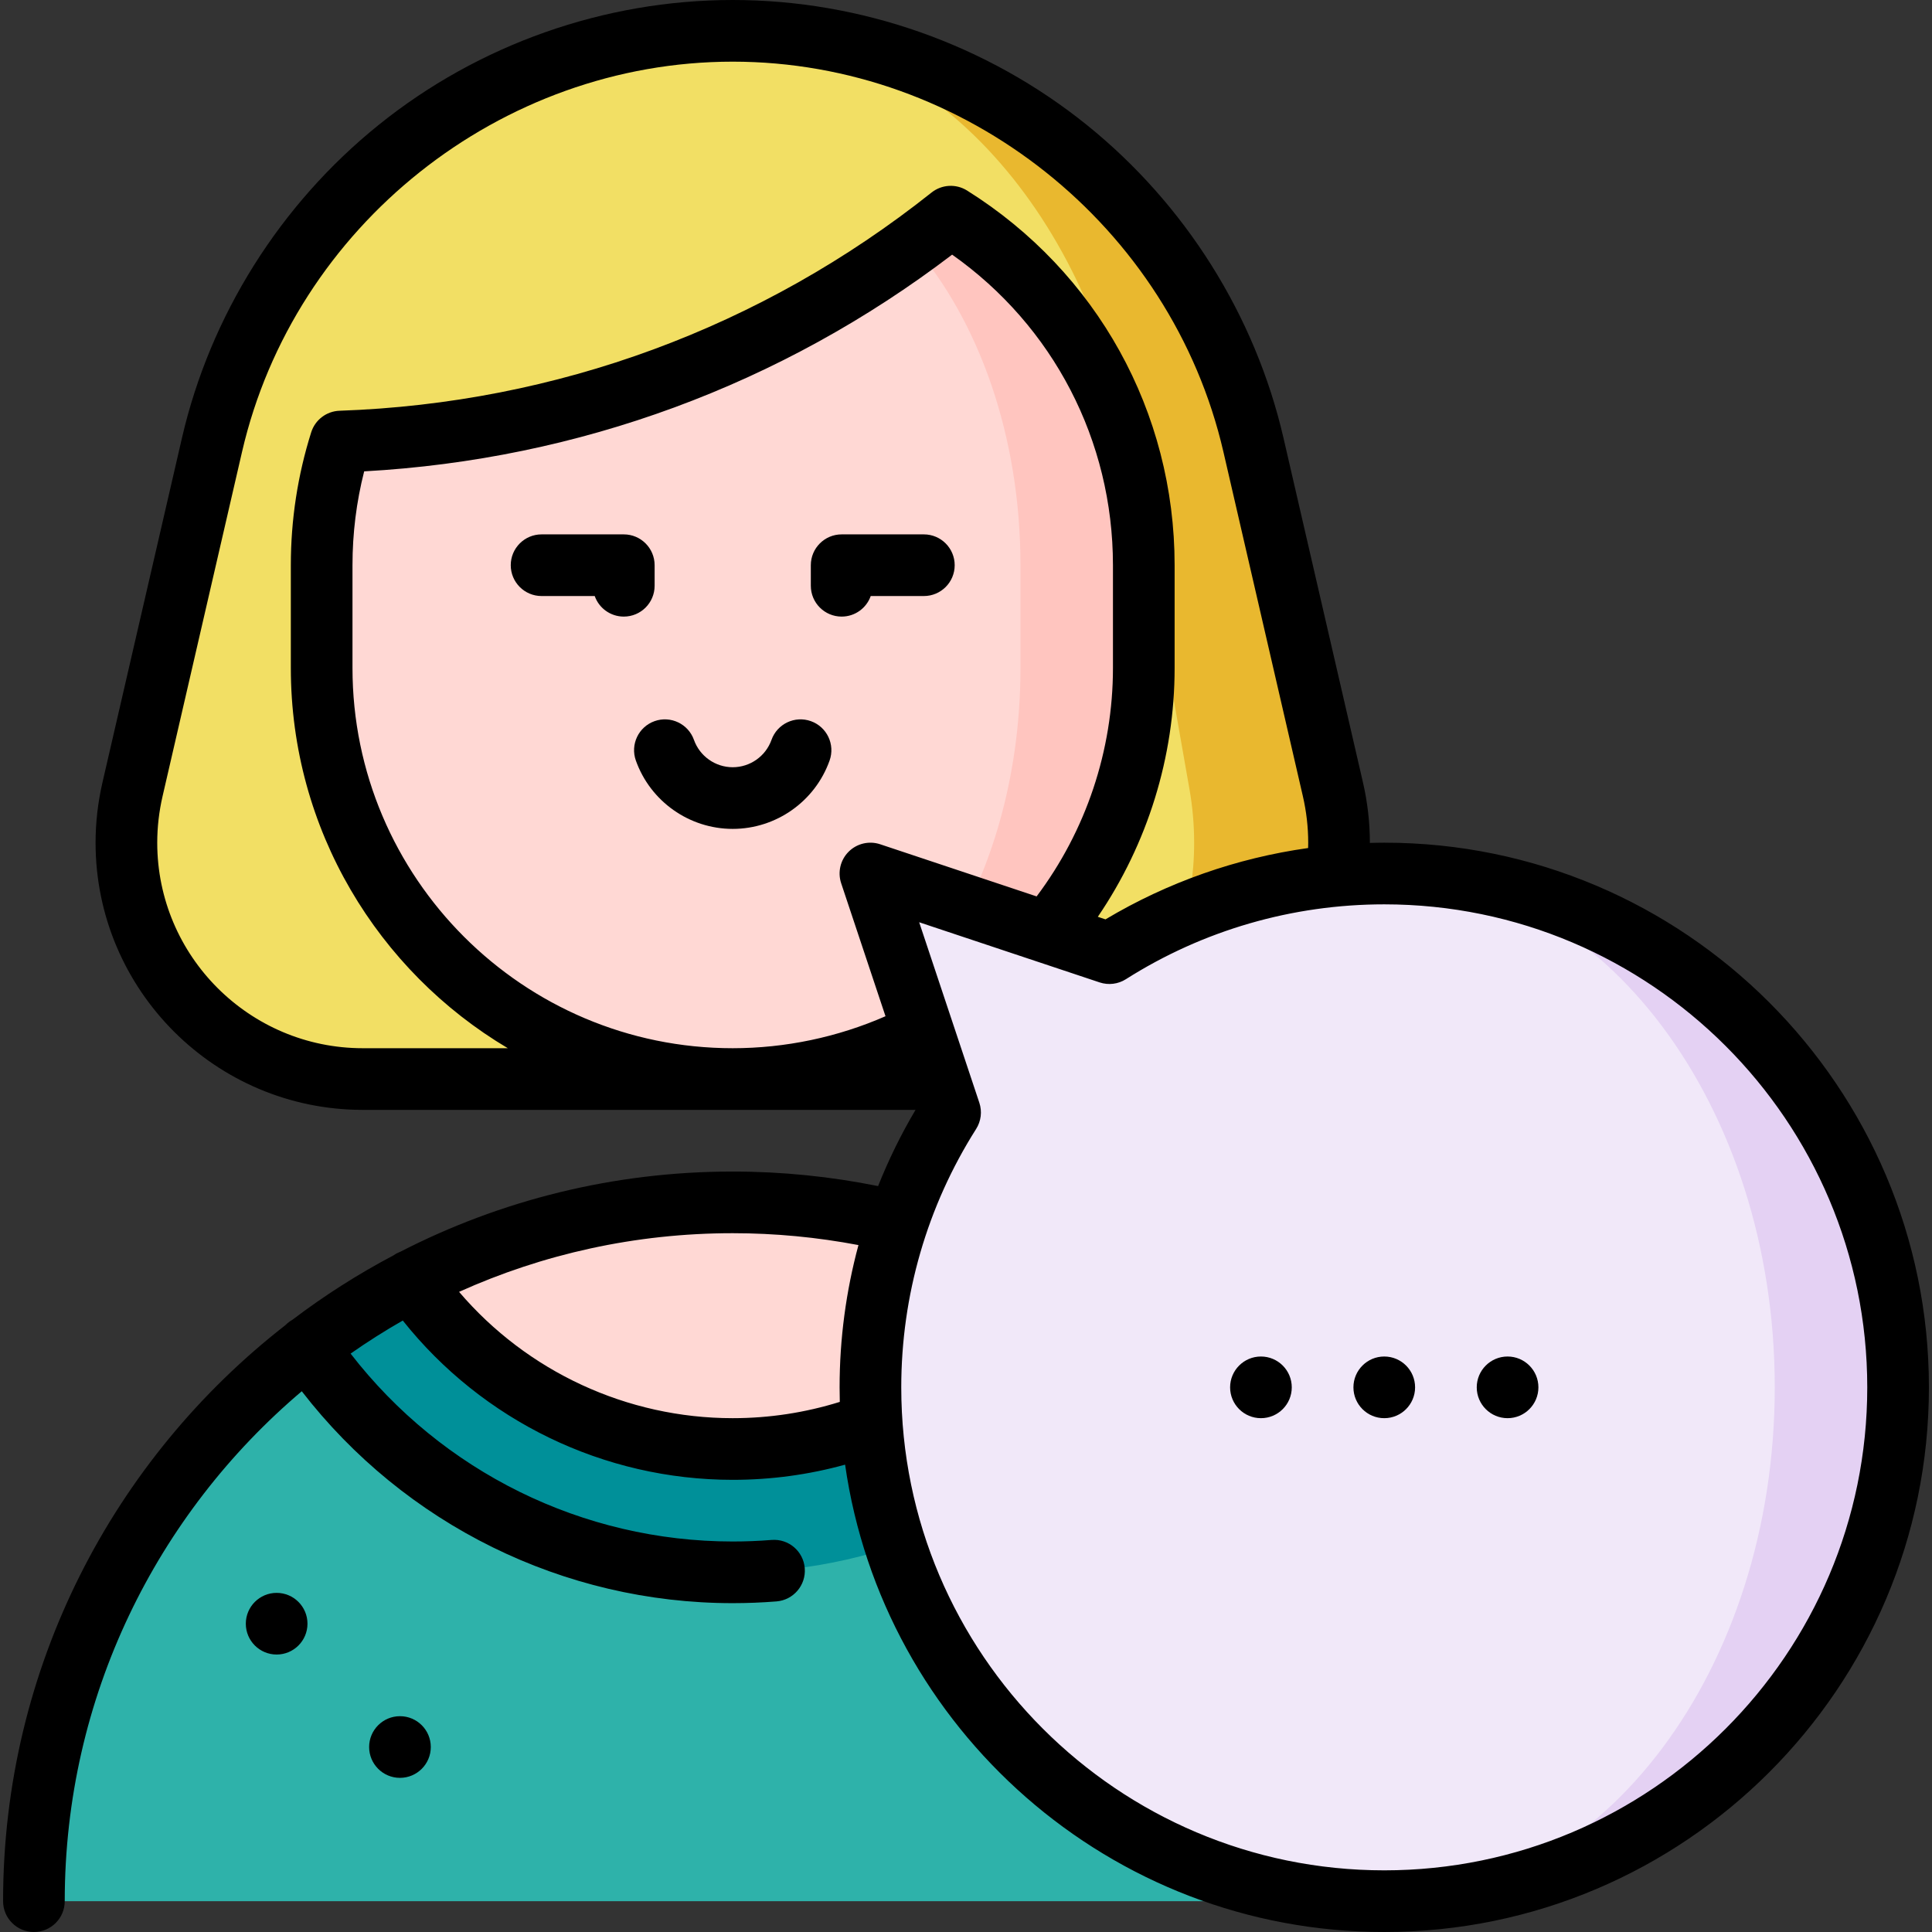 <!DOCTYPE svg PUBLIC "-//W3C//DTD SVG 1.1//EN" "http://www.w3.org/Graphics/SVG/1.1/DTD/svg11.dtd">
<!-- Uploaded to: SVG Repo, www.svgrepo.com, Transformed by: SVG Repo Mixer Tools -->
<svg height="130px" width="130px" version="1.1" id="Layer_1" xmlns="http://www.w3.org/2000/svg" xmlns:xlink="http://www.w3.org/1999/xlink" viewBox="0 0 512 512" xml:space="preserve" fill="#000000">
<rect x="0" y="0" width="512" height="512" fill="#333333" stroke="none"/>
<g id="SVGRepo_bgCarrier" stroke-width="0"/>
<g id="SVGRepo_tracerCarrier" stroke-linecap="round" stroke-linejoin="round"/>
<g id="SVGRepo_iconCarrier"> <path style="fill:#e9b82f;" d="M353.236,209.179l-21.057-91.278C317.68,55.122,261.305,8.17,194.179,8.17l74.61,277.787h23.432 c34.598,0,62.638-28.04,62.638-62.638C354.86,218.45,354.282,213.722,353.236,209.179z"/> <path style="fill:#f2df64;" d="M315.229,209.179c0.795,4.543,1.231,9.27,1.231,14.14c0,34.598-21.341,62.638-47.67,62.638H96.136 c-34.598,0-62.638-28.04-62.638-62.638c0-4.869,0.577-9.597,1.623-14.14l21.057-91.278c14.499-62.78,70.874-109.731,138-109.731 c51.091,0,93.979,46.951,105.014,109.731L315.229,209.179z"/> <path style="fill:#FFC5BF;" d="M251.948,57.42c-3.246,2.582-6.558,5.098-9.924,7.527l-47.845,221.01 c60.165,0,108.936-48.771,108.936-108.936v-27.234C303.115,110.853,282.678,76.68,251.948,57.42z"/> <path style="fill:#FFD8D4;" d="M270.434,149.787v27.234c0,60.165-34.141,108.936-76.255,108.936 c-60.165,0-108.936-48.771-108.936-108.936v-27.234c0-11.417,1.754-22.43,5.011-32.768c56.592-1.972,108.838-20.992,151.77-52.071 C259.344,84.916,270.434,115.505,270.434,149.787z"/> <path style="fill:#708320;" d="M306.873,356.875h-30.491l70.307,146.955h32.681C379.37,443.958,350.96,390.721,306.873,356.875z"/> <path style="fill:#2eb2aa;" d="M298.169,368.357L81.484,356.875C37.398,390.721,8.987,443.958,8.987,503.83h337.702 C346.689,450.353,328.018,402.16,298.169,368.357z"/> <path style="fill:#3C4F0D;" d="M279.334,339.336h-26.918v29.021h45.753c3.094-3.671,6.002-7.495,8.704-11.482 C298.256,350.252,289.051,344.38,279.334,339.336z"/> <path style="fill:#009099;" d="M274.181,346.145l-165.158-6.809c-9.717,5.044-18.922,10.915-27.539,17.539 c24.522,36.069,65.885,59.806,112.694,59.806c41.646,0,78.979-18.792,103.99-48.324 C290.816,360.034,282.787,352.583,274.181,346.145z"/> <path style="fill:#FFC5BF;" d="M196.15,318.649l78.031,27.495c1.819-2.201,3.53-4.466,5.153-6.809 C254.388,326.395,226.119,318.965,196.15,318.649z"/> <path style="fill:#FFD8D4;" d="M196.15,318.649c28.596,0.447,55.296,10.447,78.031,27.495C255.216,369.25,226.424,384,194.179,384 c-35.306,0-66.484-17.68-85.155-44.664c25.491-13.225,54.457-20.698,85.155-20.698C194.832,318.638,195.497,318.638,196.15,318.649z "/> <circle cx="105.995" cy="462.979" r="8.17"/> <circle cx="73.314" cy="430.298" r="8.17"/> <path style="fill:#E4D1F3;" d="M368.182,231.5v272.319c74.589-0.708,134.83-61.396,134.83-136.159S442.771,232.208,368.182,231.5z"/> <path style="fill:#F1E8F9;" d="M368.182,231.5c56.538,0.948,102.149,61.538,102.149,136.159S424.72,502.871,368.182,503.819 c-0.447,0.011-0.893,0.011-1.34,0.011c-75.21,0-136.17-60.961-136.17-136.17c0-26.798,7.745-51.777,21.112-72.846l-21.112-63.325 l63.325,21.112c21.068-13.366,46.047-21.112,72.846-21.112C367.289,231.489,367.736,231.489,368.182,231.5z"/> <circle cx="334.162" cy="367.66" r="8.17"/> <circle cx="366.843" cy="367.66" r="8.17"/> <circle cx="399.523" cy="367.66" r="8.17"/> <path d="M173.481,155.234v-5.447c0-4.512-3.657-8.17-8.17-8.17h-21.787c-4.513,0-8.17,3.658-8.17,8.17s3.657,8.17,8.17,8.17h14.082 c1.121,3.173,4.148,5.447,7.705,5.447C169.824,163.404,173.481,159.746,173.481,155.234z"/> <path d="M244.834,141.617h-21.787c-4.513,0-8.17,3.658-8.17,8.17v5.447c0,4.512,3.657,8.17,8.17,8.17 c3.558,0,6.584-2.273,7.705-5.447h14.082c4.513,0,8.17-3.658,8.17-8.17S249.347,141.617,244.834,141.617z"/> <path d="M214.89,191.11c-4.247-1.51-8.922,0.709-10.434,4.962c-1.543,4.338-5.672,7.252-10.277,7.252s-8.734-2.914-10.277-7.252 c-1.511-4.252-6.186-6.471-10.434-4.962c-4.252,1.512-6.473,6.183-4.962,10.435c3.852,10.838,14.169,18.119,25.672,18.119 c11.503,0,21.82-7.281,25.672-18.119C221.363,197.293,219.141,192.622,214.89,191.11z"/> <path d="M366.843,223.319c-1.273,0-2.544,0.031-3.814,0.064c0-0.022,0.001-0.042,0.001-0.064c0-5.334-0.616-10.708-1.832-15.974 l-21.061-91.279c-7.492-32.439-25.993-61.892-52.097-82.934C261.536,11.766,228.202,0,194.179,0 c-34.024,0-67.358,11.766-93.863,33.132c-26.103,21.042-44.604,50.496-52.095,82.935l-21.062,91.278 c-1.215,5.264-1.831,10.638-1.831,15.974c0,39.044,31.765,70.809,70.809,70.809h146.491c-3.848,6.487-7.154,13.242-9.921,20.198 c-12.624-2.55-25.549-3.857-38.527-3.857c-31.69,0-61.623,7.664-88.045,21.234c-0.609,0.231-1.202,0.528-1.76,0.916 c-0.021,0.014-0.039,0.032-0.06,0.046c-9.423,4.967-18.388,10.687-26.816,17.084c-0.204,0.114-0.406,0.233-0.604,0.367 c-0.474,0.321-0.901,0.685-1.284,1.081C30.127,386.608,0.817,441.857,0.817,503.83c0,4.512,3.657,8.17,8.17,8.17 s8.17-3.658,8.17-8.17c0-54.122,24.422-102.64,62.816-135.136c27.311,35.321,69.367,56.158,114.205,56.158 c3.86,0,7.762-0.156,11.597-0.462c4.498-0.359,7.853-4.296,7.495-8.794c-0.358-4.497-4.265-7.856-8.794-7.494 c-3.406,0.272-6.872,0.41-10.298,0.41c-39.748,0-77.036-18.473-101.264-49.793c4.465-3.125,9.078-6.054,13.829-8.764 c21.121,26.561,53.275,42.216,87.434,42.216c10.153,0,20.13-1.355,29.784-4.023C233.943,458.067,294.207,512,366.843,512 c79.59,0,144.34-64.751,144.34-144.34S446.432,223.319,366.843,223.319z M96.136,277.787c-30.034,0-54.468-24.434-54.468-54.468 c0-4.101,0.476-8.24,1.412-12.301l21.062-91.275C77.979,59.828,132.667,16.34,194.179,16.34 c61.511,0,116.199,43.487,130.037,103.401l21.061,91.278c0.937,4.063,1.413,8.202,1.413,12.3c0,0.473-0.012,0.946-0.024,1.418 c-18.957,2.661-37.194,9.054-53.699,18.905l-2.035-0.679c13.18-19.344,20.355-42.349,20.355-65.942v-27.234 c0-40.585-20.558-77.703-54.993-99.289c-2.934-1.84-6.712-1.63-9.423,0.526c-45.073,35.826-99.325,55.822-156.89,57.829 c-3.458,0.121-6.464,2.406-7.507,5.705c-3.584,11.35-5.401,23.202-5.401,35.229v27.234c0,42.823,23.109,80.344,57.505,100.766 H96.136z M233.256,223.739c-2.935-0.977-6.172-0.215-8.362,1.974c-2.189,2.189-2.952,5.425-1.974,8.361l11.747,35.236 c-12.682,5.556-26.543,8.477-40.488,8.477c-55.563,0-100.766-45.203-100.766-100.766v-27.234c0-8.447,1.039-16.789,3.095-24.872 c56.883-3.152,110.519-22.92,155.819-57.434c26.792,18.912,42.618,49.275,42.618,82.306v27.234c0,21.87-7.157,43.153-20.227,60.537 L233.256,223.739z M194.179,375.83c-28.04,0-54.496-12.362-72.522-33.474c22.145-9.985,46.695-15.547,72.522-15.547 c11.218,0,22.387,1.069,33.321,3.148c-3.297,12.211-4.998,24.874-4.998,37.703c0,1.289,0.019,2.574,0.052,3.855 C213.407,374.366,203.891,375.83,194.179,375.83z M366.843,495.66c-70.58,0-128-57.42-128-128c0-24.334,6.86-48.01,19.838-68.467 c1.316-2.074,1.629-4.63,0.852-6.96l-2.901-8.702c-0.003-0.009-13.042-39.123-13.042-39.123l31.473,10.491 c0.041,0.013,0.083,0.028,0.124,0.041l16.229,5.41c2.332,0.776,4.887,0.464,6.961-0.852c20.456-12.978,44.132-19.837,68.466-19.837 c70.58,0,128,57.42,128,128S437.422,495.66,366.843,495.66z"/> </g>
</svg>
